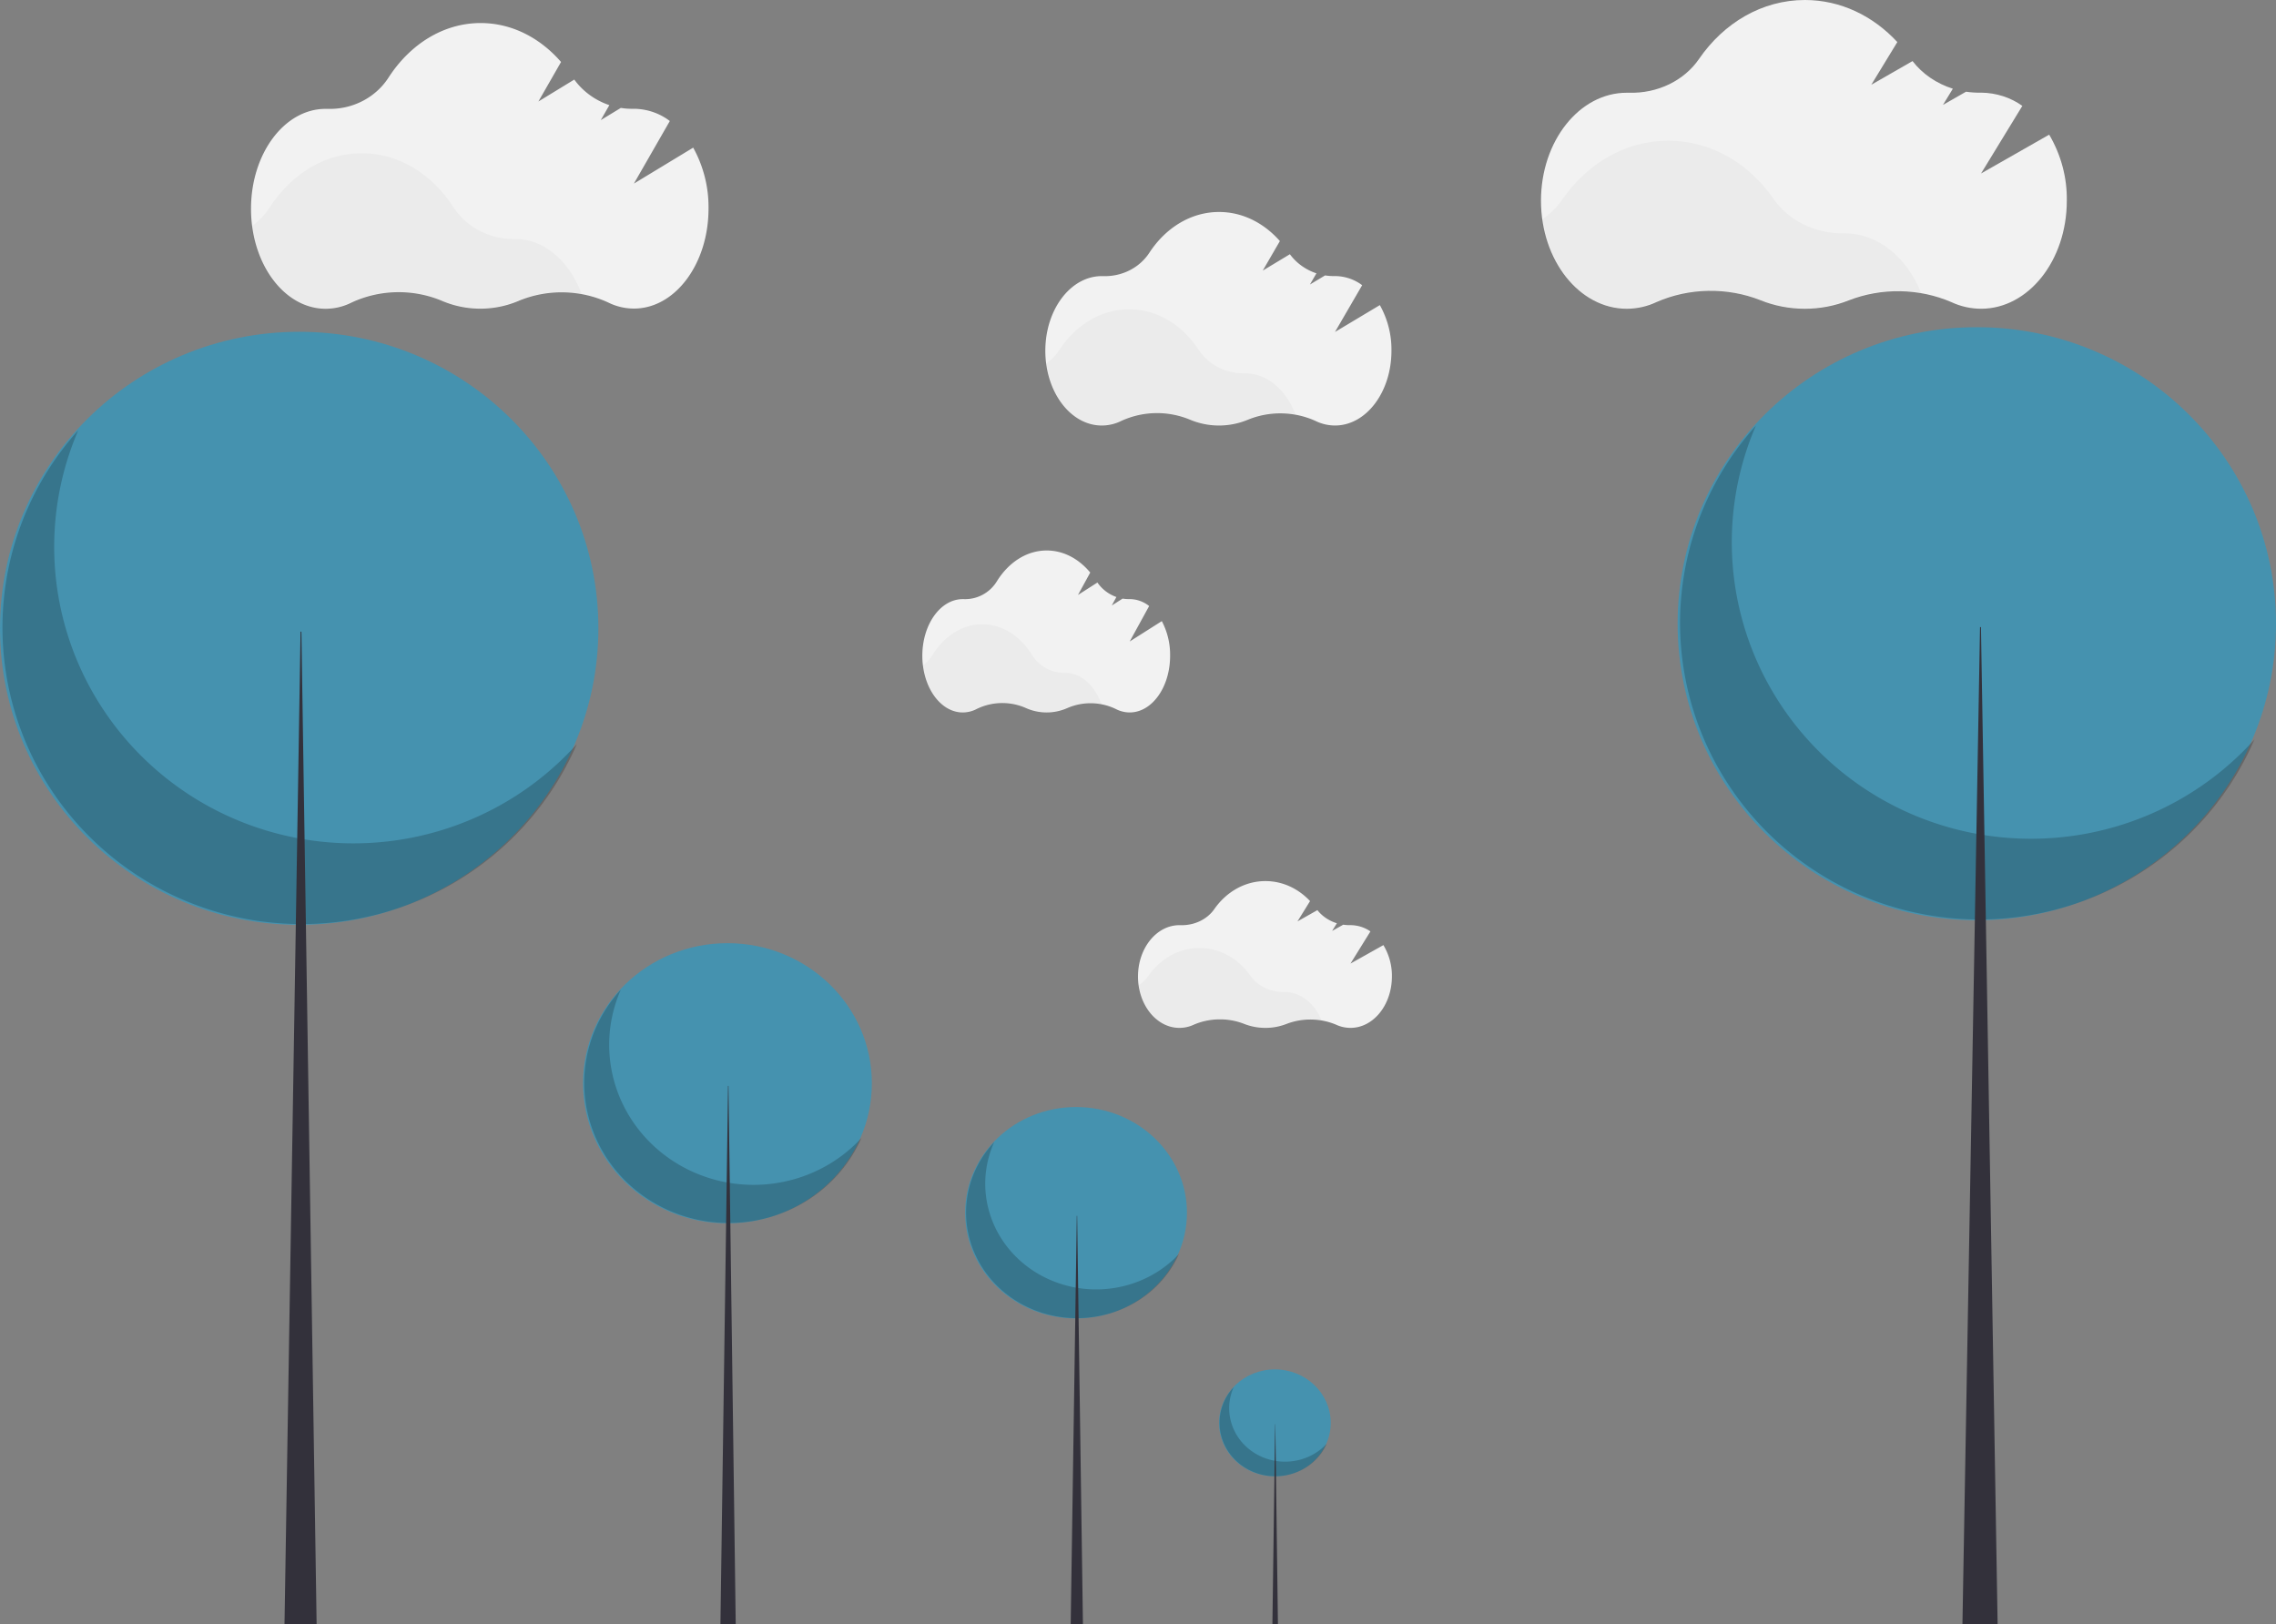 <svg width="1488" height="1062" fill="none">
  <rect width="100%" height="100%" fill="#808080" stroke="none"/>
  <g id="cloudy">

    <g id="small_tree">
      <path d="M475.587 799.87c52.143 0 94.413-41.007 94.413-91.593 0-50.584-42.27-91.591-94.413-91.591-52.142 0-94.413 41.007-94.413 91.591 0 50.586 42.271 91.593 94.413 91.593Z" fill="#4592AF"/>
      <path opacity=".2" d="M405.876 647.101c-8.807 19.986-10.001 42.355-3.371 63.116 6.631 20.761 20.655 38.558 39.566 50.211 18.911 11.653 41.478 16.403 63.667 13.4 22.188-3.003 42.556-13.562 57.458-29.789-5.379 12.209-13.432 23.139-23.597 32.029-10.166 8.892-22.204 15.534-35.277 19.463a97.226 97.226 0 0 1-40.441 3.299c-13.567-1.757-26.579-6.353-38.133-13.472-11.554-7.121-21.373-16.591-28.779-27.757-7.406-11.167-12.221-23.764-14.112-36.913a88.996 88.996 0 0 1 3.163-39.251c3.976-12.707 10.751-24.421 19.856-34.336Z" fill="#000"/>
      <path d="M476.001 710h.262L481 1062h-10l5.001-352Z" fill="#33313B"/>
    </g>

    <g id="small_tree_2">
      <path d="M703.5 862.054c40.04 0 72.5-30.943 72.5-69.114 0-38.169-32.46-69.112-72.5-69.112S631 754.771 631 792.94c0 38.171 32.46 69.114 72.5 69.114Z" fill="#4592AF"/>
      <path opacity=".2" d="M649.968 746.778c-6.763 15.081-7.679 31.961-2.588 47.626 5.092 15.666 15.861 29.095 30.383 37.888 14.522 8.793 31.851 12.377 48.89 10.111s32.679-10.233 44.123-22.477c-4.131 9.212-10.315 17.459-18.121 24.168-7.806 6.71-17.05 11.721-27.089 14.686a75.918 75.918 0 0 1-31.055 2.489c-10.418-1.326-20.41-4.793-29.282-10.165-8.873-5.374-16.413-12.52-22.1-20.945-5.687-8.427-9.385-17.932-10.837-27.854a66.036 66.036 0 0 1 2.429-29.617c3.054-9.589 8.256-18.428 15.247-25.91Z" fill="#000"/>
      <path d="M704.001 795h.209l3.79 267h-8l4.001-267Z" fill="#33313B"/>
    </g>
    <g id="small_tree_3">
      <path d="M833.5 965.322c20.158 0 36.5-15.66 36.5-34.979 0-19.317-16.342-34.978-36.5-34.978S797 911.026 797 930.343c0 19.319 16.342 34.979 36.5 34.979Z" fill="#4592AF"/>
      <path opacity=".2" d="M806.55 906.98a33.621 33.621 0 0 0-1.303 24.104c2.563 7.928 7.985 14.725 15.296 19.175 7.311 4.451 16.035 6.264 24.613 5.118 8.578-1.147 16.452-5.18 22.214-11.376-2.08 4.662-5.193 8.836-9.123 12.231-3.93 3.396-8.584 5.932-13.638 7.433a38.02 38.02 0 0 1-15.634 1.26 37.517 37.517 0 0 1-14.743-5.145c-4.466-2.72-8.262-6.336-11.126-10.6a34.121 34.121 0 0 1-5.456-14.097 33.607 33.607 0 0 1 1.223-14.99c1.538-4.853 4.157-9.326 7.677-13.113Z" fill="#000"/>
      <path d="M833.68 931.164h.094L835.487 1062h-3.615l1.808-130.836Z" fill="#33313B"/>
    </g>
    <g id="big_tree_2">
      <path d="M195.608 604.686c108.031 0 195.607-86.8 195.607-193.872 0-107.071-87.576-193.869-195.607-193.869C87.576 216.945 0 303.743 0 410.814c0 107.072 87.576 193.872 195.608 193.872Z" fill="#4592AF"/>
      <path opacity=".2" d="M51.177 281.325a192.28 192.28 0 0 0-6.983 133.597c13.738 43.943 42.793 81.614 81.974 106.278 39.181 24.667 85.936 34.721 131.907 28.366 45.973-6.355 88.166-28.704 119.042-63.054-11.146 25.843-27.828 48.978-48.89 67.797-21.061 18.819-46.001 32.876-73.088 41.196a197.276 197.276 0 0 1-83.784 6.983 196.747 196.747 0 0 1-79.003-28.518c-23.938-15.071-44.284-35.117-59.628-58.753a192.828 192.828 0 0 1-29.237-78.133 192.24 192.24 0 0 1 6.555-83.081c8.234-26.894 22.27-51.694 41.135-72.678Z" fill="#000"/>
      <path d="M196.499 413h.554L207 1062h-21l10.499-649Z" fill="#33313B"/>
    </g>
    <g id="big_tree_1">
      <path d="M1292.39 601.672c108.03 0 195.61-86.799 195.61-193.871s-87.58-193.869-195.61-193.869c-108.03 0-195.6 86.797-195.6 193.869s87.57 193.871 195.6 193.871Z" fill="#4592AF"/>
      <path opacity=".2" d="M1147.96 278.312c-18.24 42.3-20.72 89.653-6.98 133.597 13.74 43.942 42.79 81.614 81.97 106.278 39.18 24.666 85.94 34.721 131.91 28.366 45.97-6.355 88.17-28.704 119.04-63.055-11.14 25.844-27.83 48.978-48.89 67.798-21.06 18.819-46 32.876-73.09 41.196a197.247 197.247 0 0 1-83.78 6.983c-28.11-3.718-55.07-13.45-79-28.518-23.94-15.071-44.29-35.117-59.63-58.753a192.81 192.81 0 0 1-29.24-78.133 192.265 192.265 0 0 1 6.56-83.081c8.23-26.894 22.27-51.694 41.13-72.678Z" fill="#000"/>
      <path d="M1294.5 410h.61l10.89 652h-23l11.5-652Z" fill="#33313B"/>
    </g>
    <g id="cloud_4">
      <path d="m902.116 199.486-29.322 17.558 17.763-30.566c-5.029-3.798-11.254-5.901-17.688-5.978h-.471a34.253 34.253 0 0 1-6.072-.428l-9.919 5.96 4.243-7.316c-7.026-2.334-13.098-6.705-17.349-12.491l-17.744 10.706 11.201-19.306c-10.371-11.795-24.363-19.021-39.769-19.021-18.461 0-34.904 10.384-45.521 26.586-3.149 4.852-7.599 8.828-12.898 11.524-5.301 2.695-11.26 4.014-17.273 3.822h-.981c-20.384 0-36.903 21.858-36.903 48.838 0 26.979 16.519 48.837 36.903 48.837a28.798 28.798 0 0 0 12.842-3.051 55.84 55.84 0 0 1 22.24-5.051 55.983 55.983 0 0 1 22.432 4.23 48.847 48.847 0 0 0 18.98 3.872 48.867 48.867 0 0 0 18.998-3.782 55.915 55.915 0 0 1 22.221-4.151 55.777 55.777 0 0 1 22.036 4.954 29.025 29.025 0 0 0 12.729 2.979c20.384 0 36.903-21.858 36.903-48.837.162-10.407-2.444-20.685-7.581-29.888Z" fill="#F2F2F2"/>
      <path opacity=".03" d="M846.96 270.949c-10.649-1.906-21.655-.776-31.623 3.248a48.684 48.684 0 0 1-18.98 3.836 48.682 48.682 0 0 1-18.979-3.836 55.828 55.828 0 0 0-22.432-4.244c-7.713.143-15.303 1.87-22.24 5.064a29.043 29.043 0 0 1-12.861 3.052c-18.102 0-33.169-17.273-36.299-40.041a33.378 33.378 0 0 0 9.051-9.225c10.616-16.185 27.06-26.57 45.521-26.57 18.461 0 34.734 10.171 45.332 26.231 3.172 4.853 7.616 8.846 12.905 11.589 5.288 2.743 11.237 4.141 17.266 4.059h.471c14.313-.035 26.796 10.885 32.868 26.837Z" fill="#000"/>
    </g>
    <g id="cloud_4_2">
      <path d="m904.434 617.944-21.51 12.071 13.03-21.014c-3.689-2.611-8.255-4.057-12.975-4.11h-.346a26.736 26.736 0 0 1-4.454-.294l-7.276 4.097 3.112-5.029c-5.154-1.605-9.608-4.61-12.726-8.587l-13.017 7.36 8.217-13.273c-7.608-8.109-17.872-13.077-29.173-13.077-13.543 0-25.605 7.139-33.393 18.278-2.31 3.336-5.575 6.069-9.462 7.922-3.888 1.853-8.259 2.76-12.671 2.628h-.719c-14.953 0-27.071 15.028-27.071 33.576 0 18.548 12.118 33.576 27.071 33.576 3.285-.01 6.519-.73 9.42-2.098 5.092-2.19 10.658-3.375 16.315-3.473 5.657-.097 11.272.895 16.455 2.909 4.378 1.744 9.123 2.651 13.923 2.662a37.93 37.93 0 0 0 13.937-2.601c5.14-1.976 10.7-2.949 16.3-2.854 5.601.095 11.114 1.257 16.166 3.406 2.882 1.335 6.085 2.036 9.337 2.049 14.953 0 27.071-15.028 27.071-33.576.119-7.155-1.793-14.221-5.561-20.548Z" fill="#F2F2F2"/>
      <path opacity=".03" d="M863.973 667.075c-7.811-1.31-15.886-.534-23.198 2.232-4.379 1.74-9.124 2.638-13.923 2.638-4.798 0-9.543-.898-13.922-2.638-5.182-2.019-10.797-3.014-16.456-2.917-5.658.098-11.225 1.286-16.314 3.482-2.908 1.364-6.145 2.084-9.435 2.097-13.279 0-24.332-11.874-26.628-27.528 2.657-1.711 4.912-3.865 6.64-6.342 7.788-11.126 19.85-18.266 33.393-18.266 13.542 0 25.48 6.992 33.254 18.033 2.327 3.337 5.587 6.082 9.467 7.968 3.879 1.885 8.243 2.847 12.665 2.791h.346c10.499-.025 19.657 7.483 24.111 18.45Z" fill="#000"/>
    </g>
    <g id="cloud_4_3">
      <path d="m759.568 406.111-20.992 13.318 12.717-23.185a20.698 20.698 0 0 0-12.663-4.534h-.337a23.178 23.178 0 0 1-4.347-.324l-7.101 4.52 3.037-5.549a25.366 25.366 0 0 1-12.419-9.474l-12.703 8.12 8.019-14.644c-7.425-8.947-17.442-14.428-28.471-14.428-13.216 0-24.988 7.877-32.588 20.167a24.404 24.404 0 0 1-9.234 8.74 24.32 24.32 0 0 1-12.365 2.899h-.702c-14.593 0-26.419 16.58-26.419 37.045 0 20.464 11.826 37.044 26.419 37.044a19.688 19.688 0 0 0 9.193-2.314 38.116 38.116 0 0 1 15.921-3.832 38.105 38.105 0 0 1 16.059 3.209 33.287 33.287 0 0 0 27.189.068 38.07 38.07 0 0 1 31.683.609 19.816 19.816 0 0 0 9.112 2.26c14.593 0 26.419-16.58 26.419-37.044a47.162 47.162 0 0 0-5.427-22.671Z" fill="#F2F2F2"/>
      <path opacity=".03" d="M720.082 460.318a39.056 39.056 0 0 0-22.639 2.463 33.169 33.169 0 0 1-27.174 0 38.004 38.004 0 0 0-16.059-3.219 38.04 38.04 0 0 0-15.922 3.841 19.847 19.847 0 0 1-9.207 2.315c-12.959 0-23.745-13.102-25.986-30.372a24.716 24.716 0 0 0 6.48-6.997c7.6-12.276 19.371-20.154 32.587-20.154 13.217 0 24.867 7.715 32.453 19.896a24.996 24.996 0 0 0 9.24 8.791 24.9 24.9 0 0 0 12.36 3.079h.337c10.246-.027 19.183 8.257 23.53 20.357Z" fill="#000"/>
    </g>
    <g id="cloud_3">
      <path d="m1339.72 88.038-44.55 25.39 26.99-44.2c-7.64-5.491-17.1-8.533-26.87-8.644h-.72c-3.09.055-6.18-.153-9.22-.619l-15.07 8.618 6.44-10.579c-10.67-3.375-19.9-9.695-26.35-18.062l-26.96 15.482 17.02-27.918C1224.67 10.45 1203.41 0 1180.01 0c-28.05 0-53.03 15.017-69.16 38.446-4.78 7.016-11.54 12.765-19.59 16.663-8.05 3.898-17.11 5.805-26.24 5.527h-1.49c-30.97 0-56.07 31.608-56.07 70.621 0 39.014 25.1 70.622 56.07 70.622 6.8-.021 13.5-1.535 19.51-4.412 10.54-4.606 22.07-7.098 33.78-7.305 11.72-.204 23.35 1.884 34.08 6.118 9.07 3.669 18.9 5.576 28.84 5.599 9.94.023 19.77-1.842 28.86-5.47 10.64-4.157 22.16-6.203 33.76-6.002 11.6.199 23.01 2.642 33.48 7.163 5.97 2.807 12.6 4.283 19.33 4.309 30.97 0 56.07-31.608 56.07-70.622.24-15.048-3.72-29.91-11.52-43.219Z" fill="#F2F2F2"/>
      <path opacity=".03" d="M1255.93 191.377c-16.18-2.756-32.9-1.123-48.05 4.696-9.07 3.659-18.89 5.547-28.83 5.547-9.94 0-19.76-1.888-28.83-5.547-10.74-4.247-22.36-6.34-34.08-6.136-11.72.206-23.25 2.704-33.79 7.323-6.02 2.869-12.73 4.384-19.54 4.412-27.5 0-50.39-24.977-55.15-57.901 5.51-3.599 10.18-8.13 13.75-13.34 16.13-23.403 41.11-38.42 69.16-38.42 28.05 0 52.77 14.707 68.87 37.93 4.82 7.018 11.57 12.793 19.61 16.759 8.03 3.966 17.07 5.988 26.23 5.87h.71c21.75-.052 40.71 15.739 49.94 38.807Z" fill="#000"/>
    </g>
    <g id="cloud_1">
      <path d="m453.197 96.534-38.76 23.495 23.481-40.901c-6.648-5.082-14.876-7.897-23.381-8h-.623a44.758 44.758 0 0 1-8.027-.572l-13.111 7.975 5.608-9.79c-9.288-3.123-17.313-8.971-22.932-16.714l-23.455 14.326 14.806-25.834c-13.71-15.783-32.205-25.453-52.57-25.453-24.403 0-46.138 13.896-60.172 35.576-4.161 6.493-10.044 11.813-17.05 15.42-7.005 3.607-14.883 5.372-22.832 5.115h-1.296c-26.945 0-48.781 29.249-48.781 65.351 0 36.102 21.836 65.351 48.781 65.351a37.664 37.664 0 0 0 16.975-4.083c9.174-4.263 19.204-6.569 29.399-6.759a73.184 73.184 0 0 1 29.651 5.661 63.915 63.915 0 0 0 25.101 5.122c8.65 0 17.202-1.746 25.101-5.122a73.152 73.152 0 0 1 29.373-5.554 73.023 73.023 0 0 1 29.129 6.628 37.98 37.98 0 0 0 16.825 3.988c26.945 0 48.781-29.249 48.781-65.351.194-13.886-3.251-27.595-10.021-39.875Z" fill="#F2F2F2"/>
      <path opacity=".03" d="M380.288 192.161c-14.075-2.551-28.624-1.038-41.801 4.346a63.704 63.704 0 0 1-25.088 5.134 63.71 63.71 0 0 1-25.089-5.134 73.002 73.002 0 0 0-29.651-5.678c-10.197.19-20.228 2.502-29.399 6.776a38.01 38.01 0 0 1-17 4.083c-23.929 0-43.845-23.113-47.983-53.58 4.788-3.331 8.852-7.524 11.965-12.344 14.033-21.657 35.769-35.553 60.172-35.553s45.914 13.61 59.922 35.099c4.192 6.494 10.069 11.837 17.059 15.507s14.854 5.542 22.823 5.433h.624c18.919-.048 35.42 14.565 43.446 35.911Z" fill="#000"/>
    </g>
  </g>
</svg>
